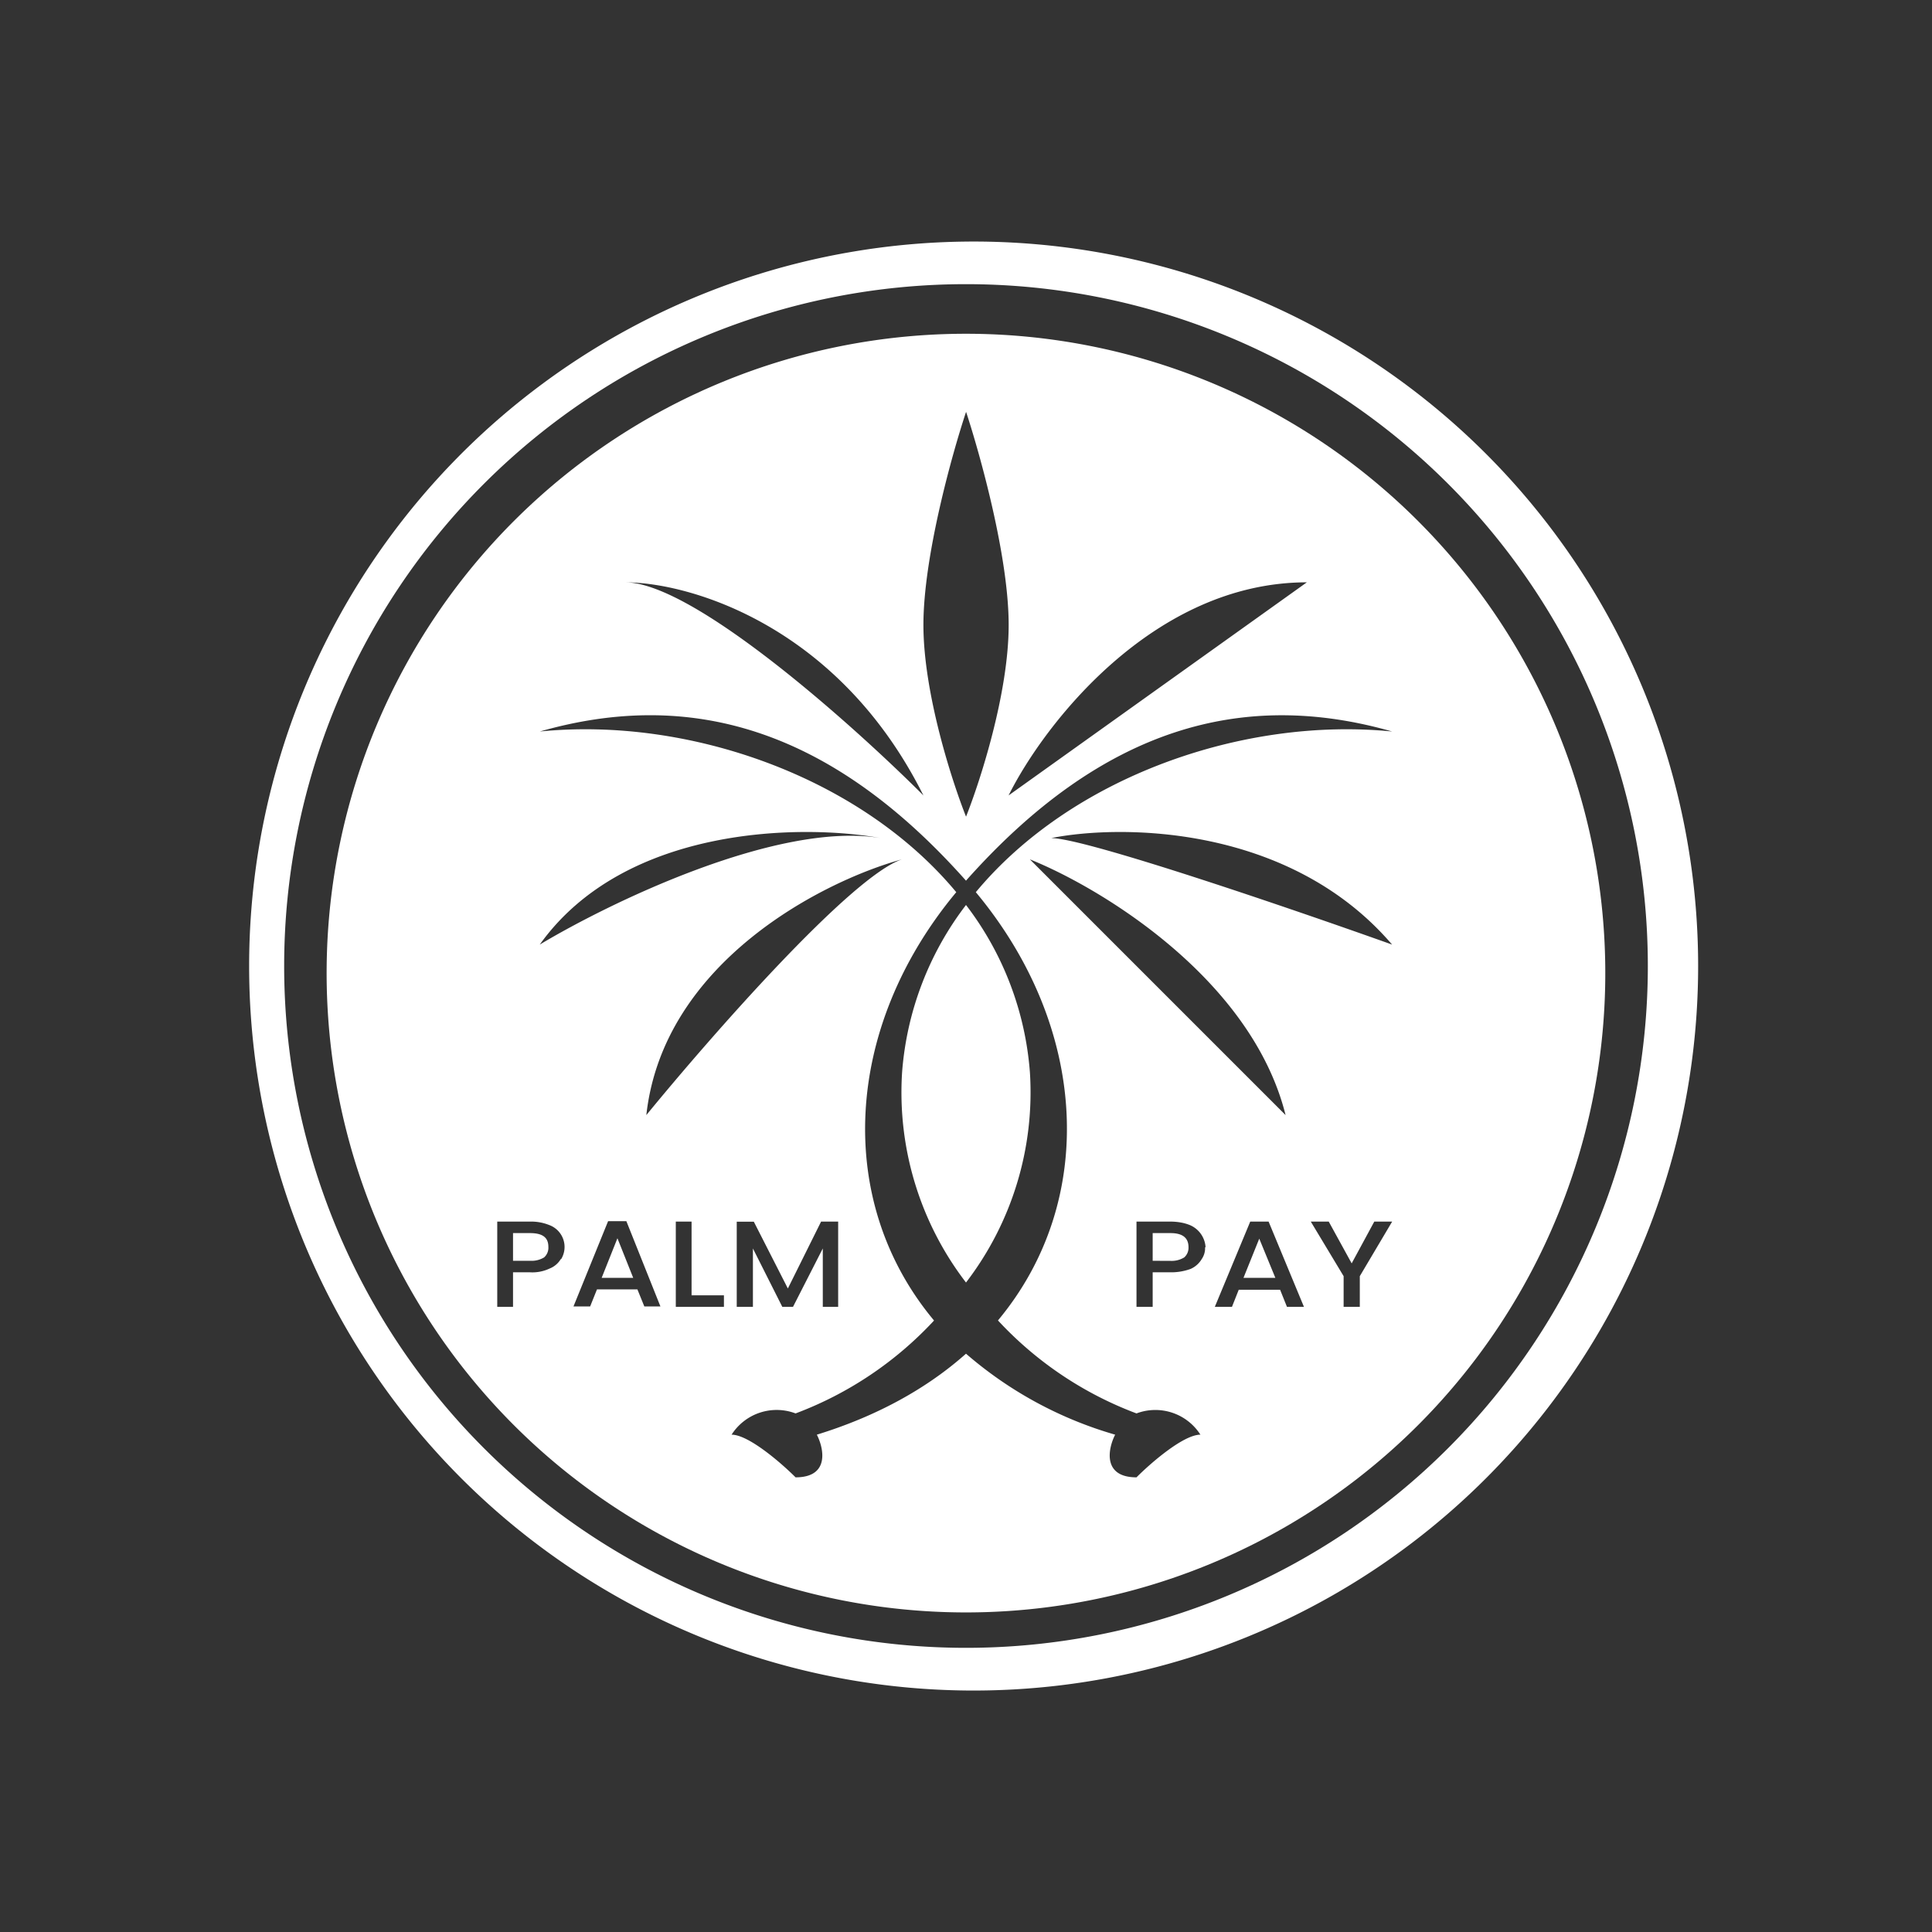 <svg xmlns="http://www.w3.org/2000/svg" width="24" height="24" fill="none" viewBox="0 0 24 24">
    <rect x="0" y="0" width="24" height="24" fill="#333333" stroke="none"/>
    <path fill="#fff" fill-rule="evenodd" d="M12 20.47a8.47 8.47 0 1 0 0-16.94 8.47 8.47 0 0 0 0 16.94m0 .53a9 9 0 1 0 0-17.999A9 9 0 0 0 12 21" clip-rule="evenodd"/>
    <path fill="#fff" fill-rule="evenodd" d="M19.941 11.999a7.942 7.942 0 1 1-15.883 0 7.942 7.942 0 0 1 15.883 0m-7.94-1.853c-.175-.44-.53-1.535-.53-2.383 0-.847.354-2.117.53-2.647.174.53.529 1.8.529 2.647 0 .848-.355 1.943-.53 2.383m.529-.265c.44-.884 1.8-2.647 3.705-2.647zm.529.53c.884-.175 2.965-.16 4.235 1.323-1.233-.44-3.811-1.323-4.235-1.323m-.265.264c.884.355 2.753 1.483 3.177 3.177zm-1.588 0c-.969.265-2.965 1.27-3.176 3.177.794-.97 2.54-2.965 3.176-3.177m-.265-.264c-.968-.175-3.176-.16-4.235 1.323.884-.53 2.965-1.535 4.235-1.323M7.765 7.234c.794 0 2.647.53 3.706 2.647-.884-.884-2.859-2.647-3.706-2.647M6.706 9.087c1.853-.53 3.6-.053 5.294 1.853 1.694-1.906 3.441-2.382 5.294-1.853-1.847-.185-3.98.561-5.172 1.996 1.398 1.678 1.514 3.833.275 5.32a4.5 4.5 0 0 0 1.721 1.155.664.664 0 0 1 .794.264c-.212 0-.62.355-.794.53-.424 0-.355-.355-.265-.53A4.9 4.9 0 0 1 12 16.816c-.476.424-1.096.773-1.853 1.006.09.175.16.53-.264.53-.175-.175-.583-.53-.795-.53a.664.664 0 0 1 .795-.264 4.5 4.5 0 0 0 1.72-1.154c-1.239-1.483-1.122-3.643.276-5.321-1.192-1.435-3.325-2.181-5.173-1.996M12 11.242a3.9 3.9 0 0 0-.794 2.08c-.06.938.222 1.865.794 2.61a3.88 3.88 0 0 0 .794-2.61 3.9 3.9 0 0 0-.794-2.08m-4.082 4.775h-.502l-.085.212h-.207l.43-1.059h.227l.423 1.059h-.2zm-.052-.143-.196-.492-.196.492zm1.127.217h-.402v-.916h-.196v1.059h.598zm1.419.143v-1.059H10.2l-.413.831-.423-.83h-.212v1.058h.201v-.725l.365.725h.133l.37-.725v.725zm-3.441-.593a.29.29 0 0 0-.148-.423.6.6 0 0 0-.233-.043h-.413v1.059h.196v-.429h.211a.5.5 0 0 0 .244-.047.28.28 0 0 0 .138-.117zm-.212-.021a.3.3 0 0 1-.17.042h-.216v-.344h.211c.154 0 .228.053.228.17a.16.16 0 0 1-.053.132m10.535-.445-.402.678v.381h-.201v-.381l-.408-.678h.223l.285.519.281-.519zm-1.906.847h.514l.085.212h.211l-.439-1.059h-.228l-.44 1.059h.213zm.255-.635.2.487h-.396zm-.673.106a.24.24 0 0 1-.042.148.3.3 0 0 1-.138.122.7.7 0 0 1-.249.042h-.222v.429h-.201v-1.059h.423q.135.001.239.043a.32.32 0 0 1 .196.275zm-.429.17a.3.3 0 0 0 .17-.043.16.16 0 0 0 .053-.127q0-.175-.223-.175h-.222v.344z" clip-rule="evenodd"/>
</svg>
